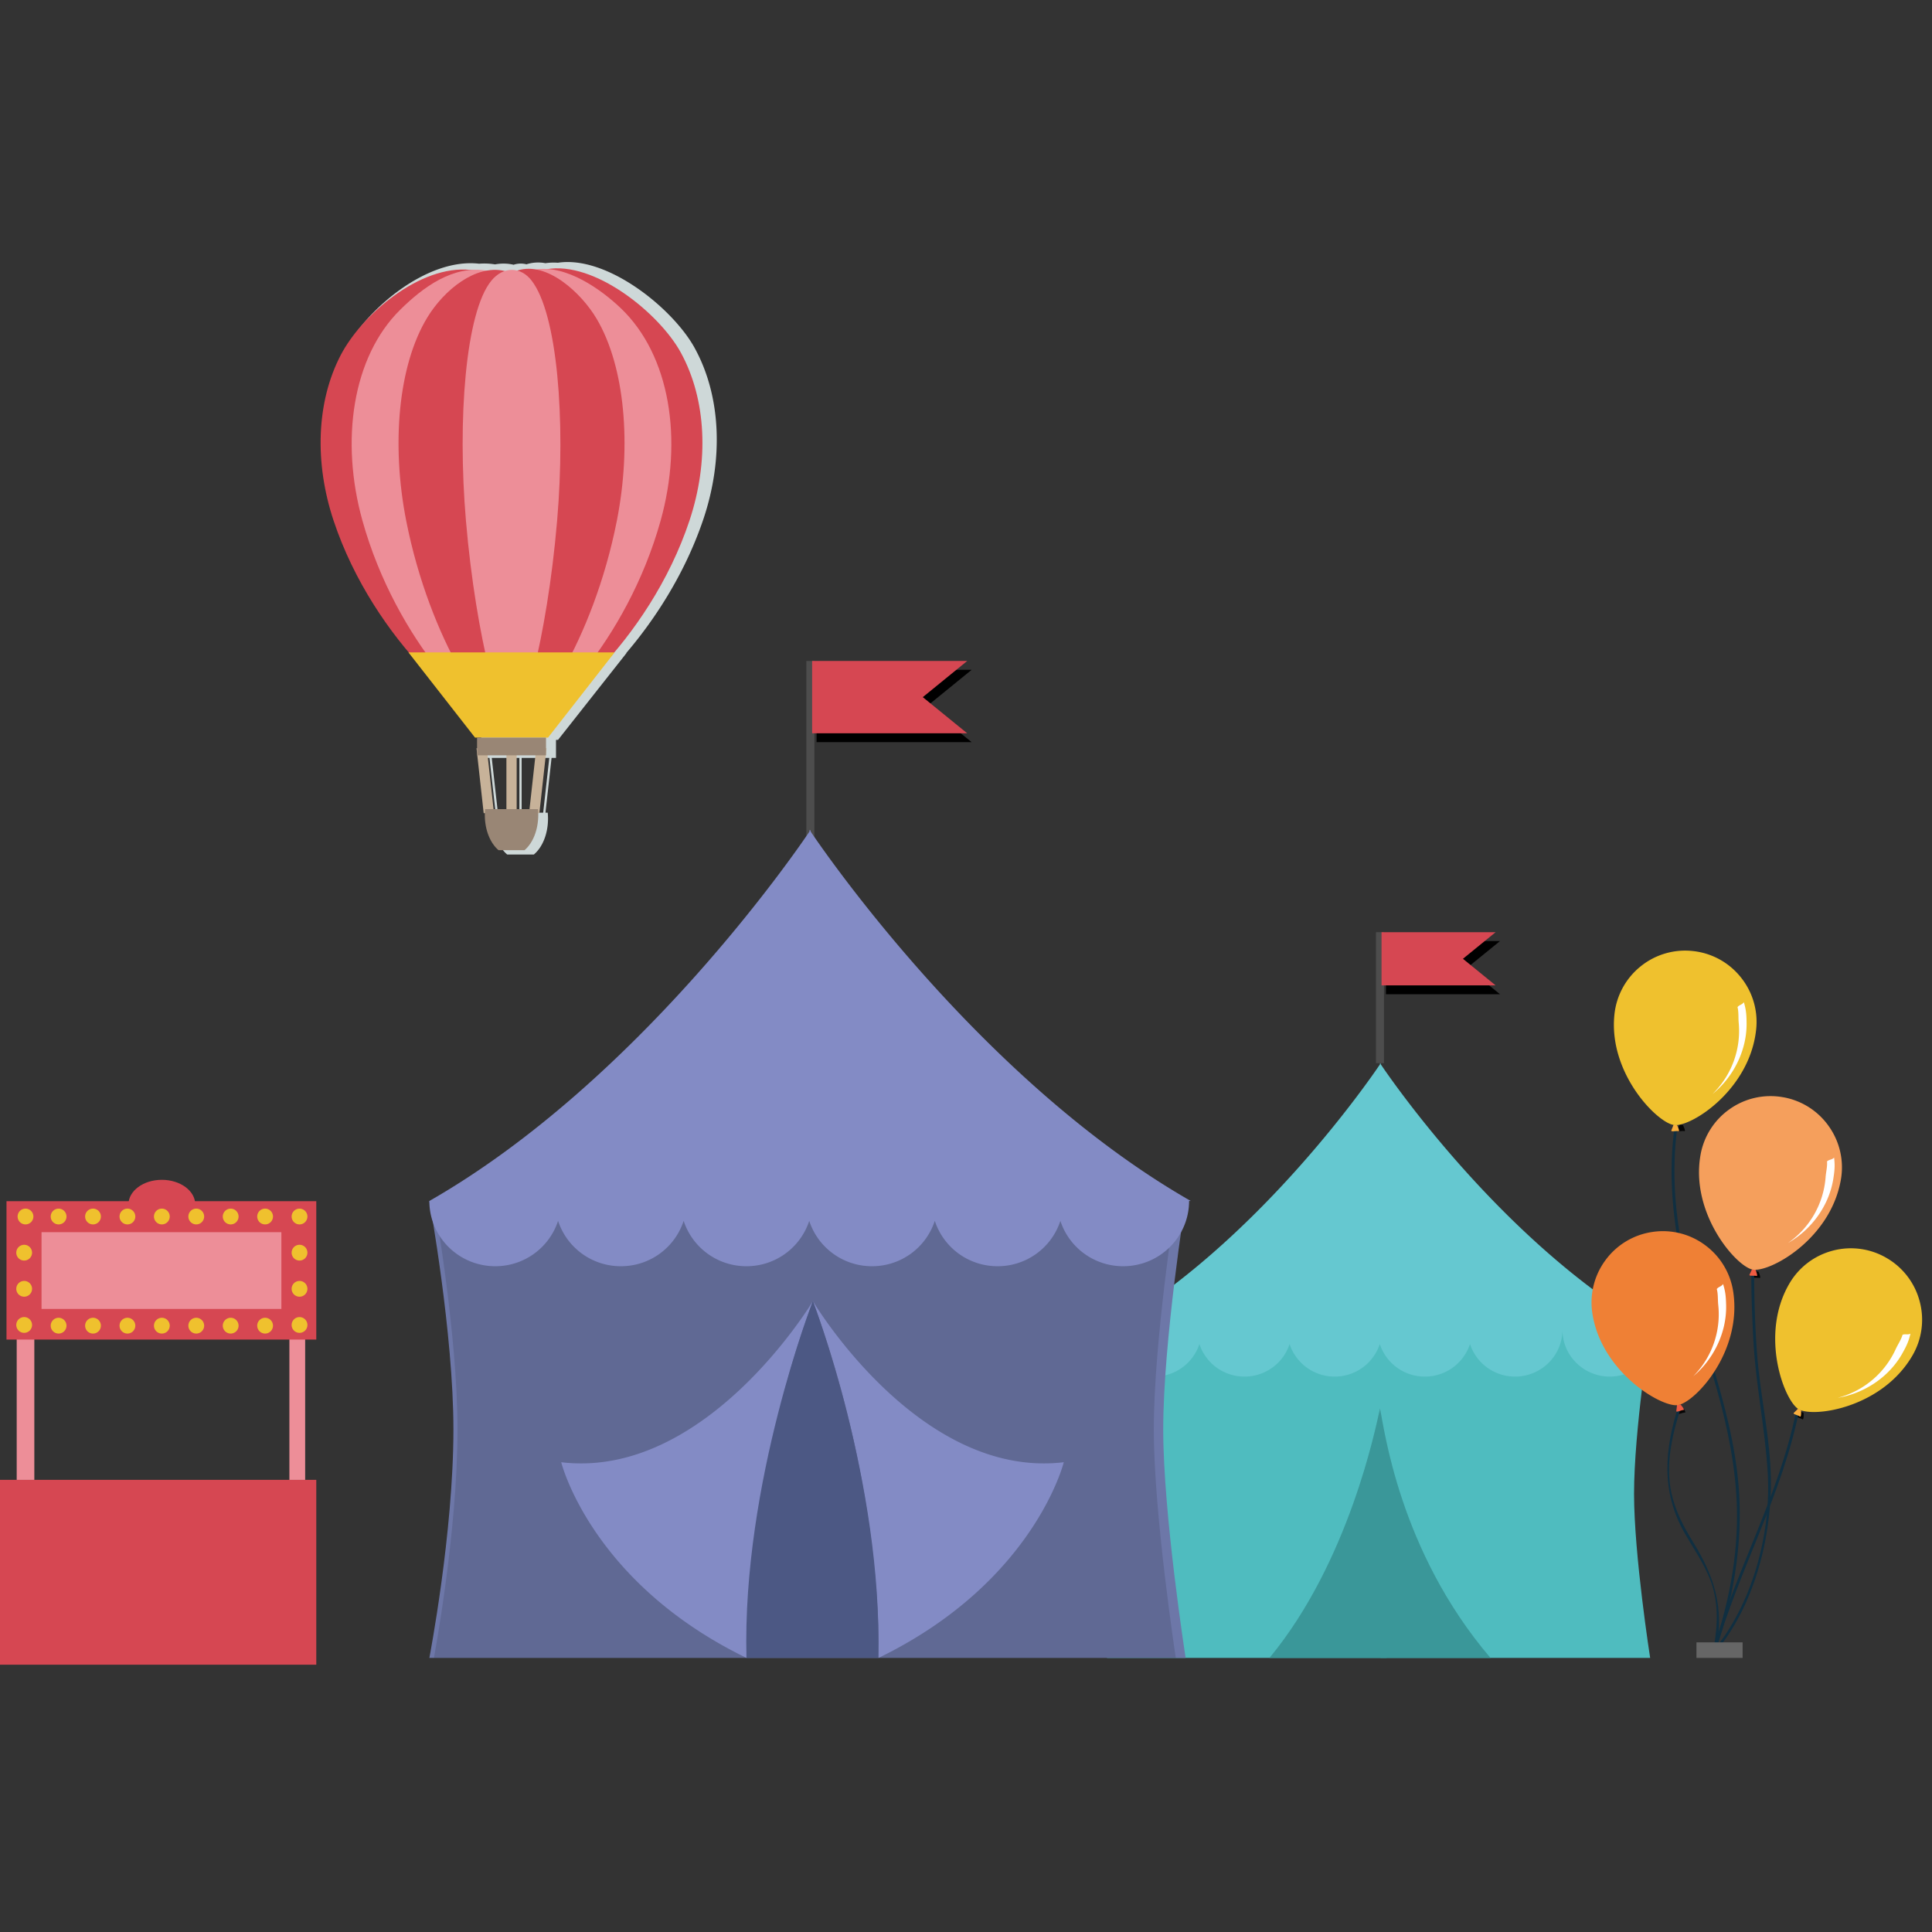 <svg xmlns="http://www.w3.org/2000/svg" width="120" height="120"><rect width="100%" height="100%" fill="#333333" stroke="none"/><g fill="none" fill-rule="evenodd"><path stroke="#4D4D4D" stroke-width=".5" d="M85.713 66.035V57.9"/><path fill="#000" d="M93.17 61.754h-7.086V58.45h7.086l-2.031 1.652z"/><path fill="#D64752" d="M92.895 61.204H85.81V57.9h7.086l-2.03 1.652z"/><path fill="#4FBCBF" d="M102.494 102.976h-33.74s1.074-5.565 1.074-10.192c0-4.31-1.073-10.193-1.073-10.193h33.739s-1 6.256-1 10.193c0 3.79 1 10.192 1 10.192"/><path fill="#3A9799" d="M85.713 87.482c-.256 1.144-1.92 9.517-6.865 15.494h7.28"/><path fill="#3A9799" d="M85.748 102.976h6.83c-5.696-6.664-6.609-14.35-6.865-15.494"/><path fill="#65C8D0" d="M102.722 82.591c-9.288-5.315-16.304-15.51-16.958-16.481v-.075l-.026.037a4.169 4.169 0 0 1-.025-.037v.075c-.655.97-7.67 11.166-16.958 16.481 0 1.608 1.316 2.91 2.94 2.91 1.313 0 2.423-.85 2.802-2.023a2.939 2.939 0 0 0 2.801 2.024c1.312 0 2.422-.85 2.8-2.023a2.94 2.94 0 0 0 2.802 2.023 2.94 2.94 0 0 0 2.801-2.023 2.938 2.938 0 0 0 2.801 2.023 2.94 2.94 0 0 0 2.802-2.023 2.939 2.939 0 0 0 2.8 2.023c1.625 0 2.942-1.303 2.942-2.91 0 1.607 1.316 2.91 2.94 2.91 1.625 0 2.942-1.303 2.942-2.91h-.206z"/><path fill="#CED8D8" d="M33.738 50.476h-1.337v-3.4h1.716l-.379 3.4zm-2.814 0-.38-3.4h1.717v3.4h-1.337zm12.213-28.88c-1.35-2.441-5.423-5.744-8.487-5.276a3.46 3.46 0 0 0-.772.027 2.42 2.42 0 0 0-1.151.06l-.024.01a1.409 1.409 0 0 0-.806.028l-.04-.012a2.812 2.812 0 0 0-1.108-.012 4.155 4.155 0 0 0-.992-.042l-.047-.005c-3.192-.34-6.932 2.804-8.29 5.398-1.551 2.958-1.68 6.794-.454 10.45 1.092 3.257 2.907 6.122 4.803 8.344h-.019L30 45.954h.129v1.122h.274l.38 3.4h-.141c-.012.12-.018.243-.018.369 0 .958.354 1.793.878 2.229h1.658c.524-.436.878-1.271.878-2.23a3.76 3.76 0 0 0-.018-.368h-.14l.379-3.4h.275v-1.122h.127l4.25-5.388h-.018c1.896-2.222 3.71-5.087 4.803-8.344 1.251-3.734 1.087-7.646-.559-10.625z"/><path fill="#FFCE85" d="m33.278 50.255.39-3.53h-.137l-.39 3.53h.137zm-1.574 0h.137v-3.53h-.137v3.53zm-1.438 0-.39-3.53h.137l.39 3.53h-.137z"/><path stroke="#C7B299" stroke-width=".5" d="m33.278 50.255.39-3.53h-.137l-.39 3.53h.137zm-1.574 0h.137v-3.53h-.137v3.53zm-1.438 0-.39-3.53h.137l.39 3.53h-.137z"/><path fill="#D64752" d="M42.284 21.894c1.601 2.926 1.76 6.768.543 10.434-2.498 7.52-8.873 12.929-11.055 12.929-2.182 0-8.557-5.41-11.055-12.929-1.192-3.59-1.067-7.358.44-10.262 1.323-2.547 4.96-5.635 8.065-5.301.736.079 1.737.104 2.522.372.644-.285 1.563-.297 2.185-.411 2.99-.548 7.028 2.744 8.355 5.168"/><path fill="#998675" d="M33.415 50.255c.012.118.017.24.017.362 0 .942-.344 1.761-.853 2.189h-1.614c-.509-.428-.853-1.247-.853-2.189 0-.123.005-.244.017-.362h3.286z"/><path fill="#ED8E98" d="M38.558 19.143c3.067 2.925 3.877 8.156 2.477 13.185-2.092 7.52-7.434 12.929-9.263 12.929-1.829 0-7.17-5.41-9.263-12.929-1.382-4.963-.622-10.157 2.35-13.09 1.414-1.397 3.282-2.787 5.385-2.426.456.08 1.082.088 1.541.257.413-.235.964-.245 1.439-.325 1.948-.33 4.132 1.252 5.334 2.399"/><path fill="#D64752" d="M37.054 19.792c1.776 2.997 2.176 7.896 1.263 12.536-1.479 7.52-5.253 12.929-6.545 12.929-1.292 0-5.067-5.41-6.545-12.929-.923-4.694-.503-9.64 1.326-12.628 1.036-1.694 2.99-3.275 4.758-2.877.146.033.293.093.443.17.125-.087.26-.15.403-.196 1.811-.577 3.945 1.388 4.897 2.995"/><path fill="#ED8E98" d="M33.028 17.44c1.592 2.07 2.11 8.62 1.577 14.888-.64 7.52-2.274 12.929-2.833 12.929-.56 0-2.193-5.41-2.833-12.929-.533-6.272-.024-12.94 1.58-14.894.75-.913 1.826-.884 2.51.005"/><path fill="#EFC12E" d="m38.174 40.522-4.135 5.292h-4.534l-4.135-5.292z"/><path fill="#998675" d="M29.63 46.916h4.284v-1.102H29.63z"/><path fill="#050505" d="M104.615 70.258c-.124-.034-.48.057-.44-.047l.138-.351.215.014s.211.417.087.384"/><path fill="#102F41" d="M103.997 70.091c-.7 5.351.863 10.225 2.373 15.28.721 2.414 1.296 4.863 1.471 7.383.228 3.27-.359 6.517-1.405 9.608-.02.057.155.066.17.02.993-2.933 1.54-5.955 1.441-9.057-.084-2.624-.693-5.193-1.426-7.702-1.505-5.156-3.16-10.076-2.448-15.532.006-.047-.17-.056-.176 0"/><path fill="#F9AE3D" d="M104.25 70.26c-.125-.032-.481.058-.44-.046l.137-.351.215.015s.211.416.087.383"/><path fill="#EFC12E" d="M105.148 59.071a4.39 4.39 0 0 0-3.25.956 4.412 4.412 0 0 0-1.622 2.979c-.393 3.673 2.685 6.763 3.715 6.874 1.064.114 4.685-2.184 5.086-5.93a4.404 4.404 0 0 0-.956-3.254 4.394 4.394 0 0 0-2.973-1.625"/><path fill="#FFF" d="M108.484 63.558c-.005-.527-.027-.83-.17-1.31-.11.164-.27.153-.394.305.081.302.044.66.075.984a5.475 5.475 0 0 1-1.627 4.413c1.254-1.015 2.13-2.653 2.116-4.392"/><path fill="#050505" d="M109.288 79.38c-.125-.043-.497.027-.448-.078l.163-.35.22.028s.19.442.065.4"/><path fill="#102F41" d="M108.777 79.09c0 1.365.052 2.732.124 4.095.145 2.761.716 5.466.89 8.214.24 3.792-.917 8.212-3.407 11.174-.058.07.11.102.152.052 2.269-2.698 3.328-6.5 3.449-9.957.102-2.925-.675-5.885-.868-8.807a72.287 72.287 0 0 1-.163-5.005c0-.07-.177.155-.177.233"/><path fill="#EF5C42" d="M109.098 79.253c-.122-.041-.484.025-.436-.076l.16-.341.214.028s.183.431.062.389"/><path fill="#F59F5C" d="M110.745 68.15a4.39 4.39 0 0 0-3.306.735 4.41 4.41 0 0 0-1.819 2.862c-.638 3.638 2.225 6.929 3.246 7.109 1.054.185 4.82-1.864 5.472-5.575a4.405 4.405 0 0 0-.735-3.31 4.396 4.396 0 0 0-2.858-1.822"/><path fill="#FFF" d="M113.87 73.221c.082-.52.11-.822.049-1.32-.136.144-.292.106-.44.235.03.312-.065.66-.088.984a5.473 5.473 0 0 1-2.333 4.082c1.404-.793 2.538-2.263 2.812-3.98"/><path fill="#050505" d="M111.948 88.157c-.103-.083-.476-.147-.394-.228l.276-.272.196.103s.025.48-.078.397"/><path fill="#102F41" d="M111.543 87.743c-1.075 5.203-3.72 9.761-5.168 14.841-.023.081.151.098.17.03 1.474-5.17 4.182-9.803 5.225-15.12.014-.069-.21.166-.227.25"/><path fill="#F9AE3D" d="M111.795 87.982c-.1-.082-.462-.144-.381-.223l.268-.264.19.1s.023.468-.077.387"/><path fill="#EFC12E" d="M117.19 78.141a4.393 4.393 0 0 0-3.357-.46 4.407 4.407 0 0 0-2.697 2.053c-1.86 3.19-.315 7.27.58 7.795.924.54 5.167-.073 7.064-3.326a4.408 4.408 0 0 0 .458-3.36 4.401 4.401 0 0 0-2.049-2.702"/><path fill="#FFF" d="M118.16 84.059c.257-.46.387-.734.502-1.222-.177.088-.31-.001-.493.069-.08.302-.29.595-.424.892a5.463 5.463 0 0 1-3.599 3.022c1.592-.258 3.164-1.244 4.014-2.761"/><path fill="#050505" d="M104.648 87.737c-.13-.006-.465.162-.447.05l.06-.38.217-.033s.3.37.17.363"/><path fill="#102F41" d="M104.291 87.212c-.915 2.785-1.14 5.43.354 8.029.539.937 1.155 1.817 1.558 2.826.55 1.38.502 2.87.23 4.305-.015.078.161.083.177 0 .478-2.523-.122-4.442-1.435-6.568-.592-.96-1.105-1.928-1.352-3.037-.39-1.735.015-3.564.544-5.23.031-.098-.051-.4-.076-.325"/><path fill="#EF5C42" d="M104.556 87.578c-.129 0-.45.176-.437.064l.045-.373.212-.04s.31.35.18.35"/><path fill="#EF8035" d="M102.637 76.518a4.397 4.397 0 0 0-2.908 1.739 4.418 4.418 0 0 0-.828 3.29c.534 3.655 4.285 5.877 5.31 5.727 1.06-.155 3.993-3.286 3.447-7.013a4.402 4.402 0 0 0-1.736-2.913 4.391 4.391 0 0 0-3.285-.83"/><path fill="#FFF" d="M107.213 81.06c-.014-.528-.04-.83-.191-1.308-.108.167-.268.157-.39.311.086.301.056.66.091.984a5.473 5.473 0 0 1-1.554 4.438c1.237-1.035 2.086-2.687 2.044-4.426"/><path fill="#666" d="M105.371 102.976h2.866v-.966h-2.866z"/><path stroke="#4D4D4D" stroke-width=".5" d="M50.334 52.113V41.054"/><path fill="#000" d="M60.351 46.097h-9.633v-4.493h9.633l-2.761 2.247z"/><path fill="#D64752" d="M60.076 45.547h-9.633v-4.493h9.633l-2.76 2.247z"/><path fill="#6D77A8" d="M73.642 102.976H26.668s1.495-7.748 1.495-14.19c0-6-1.495-14.191-1.495-14.191h46.974s-1.392 8.71-1.392 14.19c0 5.276 1.392 14.191 1.392 14.191"/><path fill="#000" d="M73.031 102.976h-46.08s1.466-7.748 1.466-14.19c0-6-1.466-14.191-1.466-14.191h46.08s-1.366 8.71-1.366 14.19c0 5.276 1.366 14.191 1.366 14.191" opacity=".118"/><path fill="#838BC5" d="M50.35 51.648v-.105l-.036.053-.035-.053v.105c-.91 1.35-10.678 15.546-23.611 22.947 0 2.238 1.833 4.052 4.095 4.052a4.092 4.092 0 0 0 3.9-2.817 4.091 4.091 0 0 0 3.9 2.817 4.09 4.09 0 0 0 3.9-2.817 4.092 4.092 0 0 0 3.9 2.817 4.092 4.092 0 0 0 3.9-2.817 4.09 4.09 0 0 0 3.899 2.817 4.091 4.091 0 0 0 3.9-2.818 4.091 4.091 0 0 0 3.9 2.818 4.091 4.091 0 0 0 3.9-2.817 4.092 4.092 0 0 0 3.9 2.817c2.262 0 4.094-1.814 4.094-4.052h.104c-12.933-7.401-22.7-21.597-23.61-22.947m.14 29.168s-6.625 11.08-15.632 10.006c0 0 1.842 7.461 11.507 12.154 0 0-.013-11.06 4.125-22.16m0 0s6.577 11.08 15.583 10.006c0 0-1.841 7.461-11.506 12.154 0 0 .393-9.964-4.077-22.16"/><path fill="#4C5884" d="M50.49 80.816v1.968-1.968s-4.41 11.274-4.125 22.16h8.185c.285-10.886-4.06-22.16-4.06-22.16"/><path fill="#D64752" d="M0 103.397h19.645V91.916H0z"/><path fill="#ED8E98" d="M1.037 91.916h1.095v-9.577H1.037zm16.937 0h.98v-9.577h-.98z"/><path fill="#D64752" d="M.403 83.204h19.242v-8.596H.403z"/><path fill="#D64752" d="M7.979 74.81c0-.844.928-1.529 2.074-1.529 1.145 0 2.074.685 2.074 1.529"/><path fill="#EFC12E" d="M2.074 75.56a.49.49 0 1 1-.98 0 .49.49 0 0 1 .98 0m2.056 0a.49.49 0 1 1-.98.001.49.49 0 0 1 .98 0m2.137-.001a.49.49 0 1 1-.98 0 .49.49 0 0 1 .98 0m2.138 0a.49.49 0 1 1-.98 0 .49.49 0 0 1 .98 0m2.138 0a.49.49 0 1 1-.98 0 .49.49 0 0 1 .98 0m2.137 0a.49.49 0 1 1-.98 0 .49.49 0 0 1 .98 0m2.138 0a.49.49 0 1 1-.98.001.49.49 0 0 1 .98 0m2.138-.001a.49.49 0 1 1-.98 0 .49.49 0 0 1 .98 0M4.13 82.34a.49.49 0 1 1-.98 0 .49.49 0 0 1 .98 0m2.137 0a.49.49 0 1 1-.98 0 .49.49 0 0 1 .98 0m2.138 0a.49.49 0 1 1-.98 0 .49.49 0 0 1 .98 0m2.138 0a.49.49 0 1 1-.98 0 .49.49 0 0 1 .98 0m2.137 0a.49.49 0 1 1-.98 0 .49.49 0 0 1 .98 0m2.138 0a.49.49 0 1 1-.98 0 .49.49 0 0 1 .98 0m2.138 0a.49.49 0 1 1-.98 0 .49.49 0 0 1 .98 0m2.138-6.78a.49.49 0 1 1-.98.001.49.49 0 0 1 .98 0m0 2.244a.49.49 0 1 1-.98.001.49.49 0 0 1 .98 0m0 2.244a.49.49 0 1 1-.98.002.49.49 0 0 1 .98-.001m0 2.245a.49.49 0 1 1-.98.001.49.49 0 0 1 .98 0M1.991 77.805a.49.49 0 1 1-.98.001.49.49 0 0 1 .98 0m0 2.244a.49.49 0 1 1-.98.001.49.49 0 0 1 .98 0m0 2.245a.49.49 0 1 1-.98 0 .49.49 0 0 1 .98 0"/><path fill="#ED8E98" d="M2.58 81.3h14.897v-4.767H2.58z"/></g></svg>